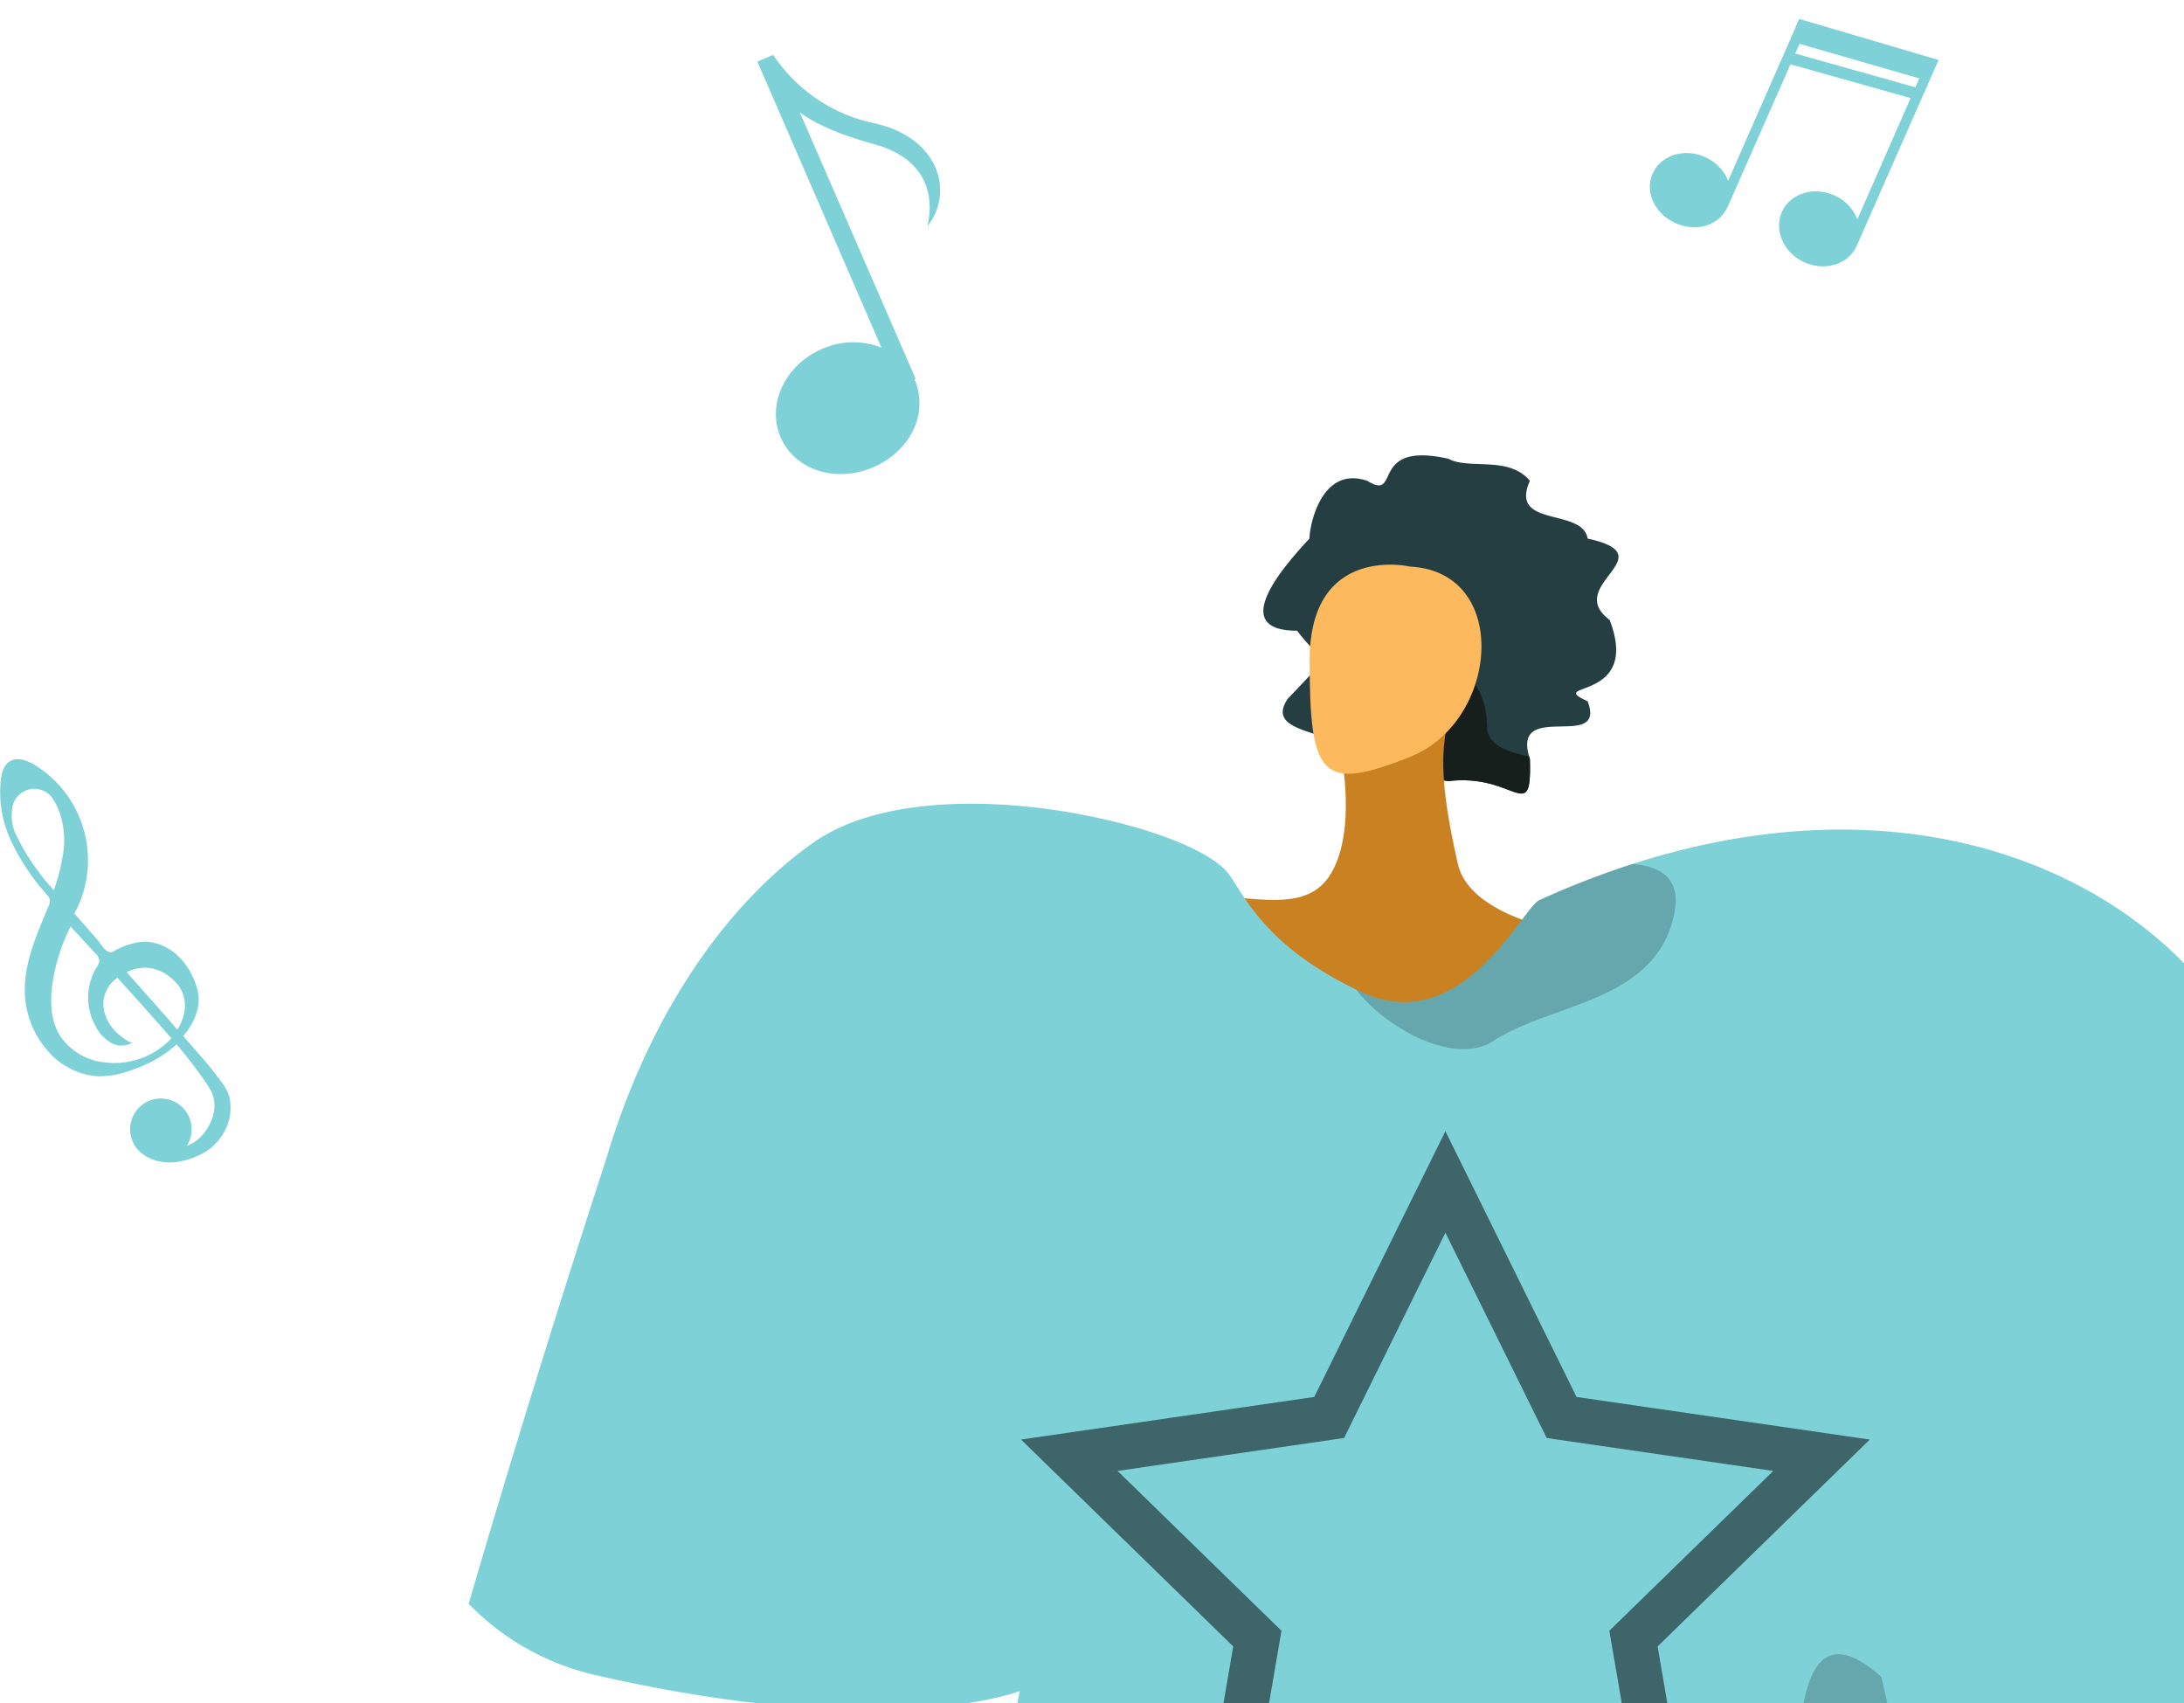 <svg xmlns="http://www.w3.org/2000/svg" xmlns:xlink="http://www.w3.org/1999/xlink" width="575" height="448.272" viewBox="0 0 575 448.272"><defs><style>.a,.j{fill:none;}.b,.i{fill:#7fd1d8;}.c{clip-path:url(#a);}.d{fill:#fcb95d;}.d,.e,.f,.g,.h,.i,.j,.k{fill-rule:evenodd;}.e{fill:#243e41;}.f{fill:#171f1c;}.g{fill:#c98121;}.h{fill:#f7805c;}.j{stroke:#3e6569;stroke-miterlimit:10;stroke-width:11.826px;}.k{opacity:0.2;}</style><clipPath id="a"><rect class="a" width="529.068" height="448.272" transform="translate(529.068 448.272) rotate(-180)"/></clipPath></defs><g transform="translate(-900.024 -461.631)"><path class="b" d="M1095.137,395.976a42.39,42.39,0,0,1-26.379-17.809l-.071-.167-4.186,1.794,32.651,75.259a20.3,20.3,0,0,0-15.591.342c-9.76,4.183-14.663,14.592-10.952,23.249s14.557,12.118,24.317,7.935c9.675-4.146,14.792-13.9,10.972-23.188l.268-.115.058.134-.01-.024-.013-.031-30.52-70.186c3.891,2.84,9.766,5.657,19.514,8.327,19.3,5.288,14,21.654,14,21.654C1116.315,414.537,1112.67,399.776,1095.137,395.976Z" transform="translate(34.929 98.065)"/><path class="b" d="M1164.036,523.827l.007-.016.01-.021,21.123-47.953h0l.36-.817-36.717-10.808-2.465,5.7-16.235,36.946a11.4,11.4,0,0,0-6.1-6.293c-5.452-2.424-11.615-.469-13.766,4.367s.575,10.609,6.027,13.034c5.388,2.4,11.339.8,13.737-4.311l.012.006-.037.081.008-.024.01-.031,16.531-37.517,31.632,8.887-14.014,31.9a11.405,11.405,0,0,0-6.1-6.3c-5.452-2.426-11.615-.471-13.766,4.366s.474,10.836,5.925,13.26c5.388,2.4,11.447.561,13.635-4.083l.012,0Zm-16.245-50.5,1.123-2.55,31.535,9.1-1.027,2.336Z" transform="translate(224.876 2.393)"/><g transform="translate(900.024 661.472)"><path class="b" d="M1094.7,536.792c-2.747-.391-6.26.806-8.639,2.014-1.249.634-1.257.969-2.362.428-1.024-.5-2.153-2.445-2.92-3.314q-2.915-3.3-5.827-6.6a29.393,29.393,0,0,0-10.408-39.1c-2.02-1.242-4.673-2.221-6.665-.934-1.489.964-2.038,2.864-2.278,4.621a30.426,30.426,0,0,0,2.74,16.422,58.3,58.3,0,0,0,9.343,13.973,3.087,3.087,0,0,1,.817,1.363,3.031,3.031,0,0,1-.344,1.682c-3.24,7.776-6.9,15.838-6.175,24.23a24.217,24.217,0,0,0,5.726,13.6,19.229,19.229,0,0,0,13.313,6.967,25.019,25.019,0,0,0,9.857-1.968,31.971,31.971,0,0,0,10.982-6.432c1.664,1.954,3.274,3.956,4.807,6.013,1.211,1.625,2.443,3.279,3.532,5,.348.55.617,1.127.938,1.689a8.719,8.719,0,0,1,.677,3.944,9.41,9.41,0,0,1-.255,1.756,13.433,13.433,0,0,1-2.358,4.782,10.537,10.537,0,0,1-2.77,2.594,9.194,9.194,0,0,1-1.713.856l-.156.057a8.1,8.1,0,1,0-11.156,2.507l-.049.012c.208.134.421.232.632.35.082.044.159.1.243.136,6.986,3.708,14.862-1.207,14.862-1.207a11.961,11.961,0,0,0,2.733-2.1,13.8,13.8,0,0,0,3.807-6.356,13.373,13.373,0,0,0,.422-3.56,10.7,10.7,0,0,0-.379-2.918,12.579,12.579,0,0,0-1.934-3.557,92.988,92.988,0,0,0-5.924-7.358l-1.469-1.688q-1.312-1.509-2.624-3.017l-.133-.154s5.623-5.816,3.66-12.521C1107.252,549,1104.631,538.2,1094.7,536.792Zm-36.1-35.19a5.85,5.85,0,0,1,10.57-2.669s4.6,6.117,2.583,15.926a50.748,50.748,0,0,1-2.21,8.285l-2.563-2.886c-.186-.212-.57-.806-.745-1.027a56.492,56.492,0,0,1-7.048-11.557A12.469,12.469,0,0,1,1058.6,501.6Zm23.309,66.735a16.081,16.081,0,0,1-10.677-6.77c-2.672-4.2-2.731-9.558-1.946-14.474a48.854,48.854,0,0,1,4.67-14.377q3.278,3.552,6.557,7.1a3.124,3.124,0,0,1,1,1.725,3.5,3.5,0,0,1-.781,2.033,15.416,15.416,0,0,0-.224,15.327,10.592,10.592,0,0,0,4.075,4.419,5.589,5.589,0,0,0,5.784-.127c-.708.512-3.774-2.058-4.258-2.517a11.8,11.8,0,0,1-3.01-4.654,8.293,8.293,0,0,1,3.2-9.793c4.429,4.881,9.654,10.7,14.141,15.848l.065.075A20.605,20.605,0,0,1,1081.906,568.338Zm20.149-8.457-1.936-2.266c-.052-.065-.091-.134-.146-.2l-11.255-12.674c1.99-1,7.932-3.14,13.461,3.3C1102.178,548.04,1106.488,552.8,1102.054,559.88Z" transform="translate(-1055.369 -488.682)"/></g><g transform="translate(945.956 461.631)"><g class="c" transform="translate(0 0)"><g transform="translate(492.572 423.756)"><path class="d" d="M1305.394,774.189c1.84,1.279,51.175,49.878,72.683,49.537s123.2-46.188,145.736-64.494c0,0-29.921-4.019-31.934-4.7s-110.509,26.074-120.4,22.9c-3.376-1.083-20.2-31.25-54.1-44.1S1305.394,774.189,1305.394,774.189Z" transform="translate(-1298.423 -717.76)"/><g transform="translate(202.849)"><path class="d" d="M1435.9,750.222c2.061-.73,24.074-15.407,35.743-16.1s29.068-.363,35.144-2.144c7.147-2.1,8.8,1.458.533,4.847-5.375,2.2-16.343,5.477-18.745,5.468-1.164,0,6.452-.851,14.759-2.513,8.829-1.765,18.43-4.3,18.794-2.35.707,3.77-24.8,10.794-29.261,11.147a91,91,0,0,0,11.768-1.12c5.325-.872,11.463-2.852,12.6-1.437,1.8,2.231-11.786,7.969-22.886,9.263-.208.429,3.33,1.31,16.431-1.316,1.316-.264,4.612.617.252,2.823-9.177,4.642-12.847,7.473-25.894,7.274-12.722-.195-26.628-4.173-35.9-.885Z" transform="translate(-1435.905 -717.76)"/><path class="d" d="M1456.591,739.607s10.3-12.212,21.424-13.719c6.612-.9,6.532-2.943,7.674-3.491,3.789-1.818-.118,6.495-5.775,8.376-4.6,1.53-7.478,10.945-10.277,12.825s-11.088,5.157-13.074,3.733S1456.591,739.607,1456.591,739.607Z" transform="translate(-1426.499 -722.139)"/></g><path class="d" d="M1444.467,744.14s-4.73,2.951-20.913,6.552,7.5,8.8,7.5,8.8l31.2-6.522Z" transform="translate(-1241.618 -711.678)"/></g><path class="e" d="M1167.76,562.333c7.116,9.3,9.074,5.666-2.535,18.011-5.228,8.015,7.187,8.13,16.007,12.369a16.813,16.813,0,0,1,5,3.408c4.376,3.777,13.105,4.583,21.4,5.8,17.642-2.119,21.927,11.885,21.419-5.8-.069-.23-.161-.46-.207-.69-4.33-14.948,20.475-1.244,15.408-14.533-11.585-5.253,14.188.506,5.8-21.4-12.345-9.213,15.085-16.837-5.8-21.421-1.359-8.221-20.776-2.74-15.2-15.2-5.574-6.7-16.1-2.857-21.419-5.8-21.259-4.791-12.345,11.4-21.4,5.8-12-4.055-15.132,11.423-15.224,15.2C1164.12,545.5,1149.4,562.333,1167.76,562.333Z" transform="translate(-872.197 -396.312)"/><path class="f" d="M1174.031,577.071a16.816,16.816,0,0,1,5,3.408c4.376,3.777,13.105,4.583,21.4,5.8,17.642-2.119,21.927,11.885,21.419-5.8-.069-.23-.161-.46-.206-.691-5.782-1.083-11.081-3.194-11.079-7.762.011-20.625-24.431-22.954-24.431-22.954s-6.64,14.017-7.054,15.538C1178.869,565.393,1176.5,571.221,1174.031,577.071Z" transform="translate(-864.995 -380.67)"/><path class="g" d="M1273.047,626.265s-54.572-.781-59.25-21.829-5.456-32.53,0-44.72-31.182,13.537-31.182,13.537,3.9,16.37,0,28.844-12.474,12.724-25.728,11.43,0,40.8,0,40.8,47.476,5.148,51.025,6.862,52.662.624,55,0S1273.047,626.265,1273.047,626.265Z" transform="translate(-875.947 -377.169)"/><path class="h" d="M1271.692,832.741c-2.219.167-12.792-4.285-29.7,6.442S1207.8,866.674,1195,864.1s-4.223-17.164,3.177-20.364c6.663-2.883,19.243-6.632,16.519-11.414s-8.658-4.24-14.637.016-10.752.156-8.7-2.229,16.879-10.9,20.457-11.613c2.645-.53,14.67,3.093,20.985,1.567s31.413-9.853,31.413-9.853Z" transform="translate(-858.148 -256.511)"/><path class="d" d="M1193.647,536.187s-26.505-6.218-26.505,24.648,3.118,34.765,26.505,25.409S1220.154,537.584,1193.647,536.187Z" transform="translate(-868.271 -387.041)"/><path class="i" d="M1096.005,773.767l1.341-1.843A19.612,19.612,0,0,0,1096.005,773.767Z" transform="translate(-902.094 -274.712)"/><path class="i" d="M1162.163,811.876l-9.057,45.551-10.086,58.645-30.312,176.156,311.4,3.77-9.72-86.18-5.247-46.526-3.591-31.764L1394.253,831.4l-.841-7.416,9.5,40.994,139.85-40.376s-7.672-34.023-51.759-168.342c-16.308-49.726-81.556-89.76-167.546-62.062a225.222,225.222,0,0,0-24.565,9.543c-4.23,1.926-20.4,36.358-46.567,24.239-.556-.257-1.112-.515-1.654-.786-23.888-11.523-29.35-24.673-33.269-30.069,0-.013-.013-.027-.026-.04-.136-.164-.258-.326-.379-.489-2.753-3.47-9.449-7.144-18.615-10.262-16.512-5.628-41.075-9.748-62.265-7.28-10.765,1.234-20.661,4.161-28.2,9.449-21.093,14.817-40.643,41.036-52.585,76.853q-1.1,3.273-2.1,6.642c-.339,1.043-.679,2.1-1.031,3.159-3.023,9.326-6.086,18.884-9.136,28.509-3.119,9.843-6.21,19.752-9.247,29.582-5.965,19.331-11.686,38.3-16.742,55.677A67.363,67.363,0,0,0,1051,807.808C1128.271,825.433,1162.163,811.876,1162.163,811.876Z" transform="translate(-939.621 -366.763)"/><path class="j" d="M1223.277,645.793l-30.6,62-68.426,9.943L1173.764,766l-11.689,68.149,61.2-32.176,61.2,32.176L1272.79,766,1322.3,717.74l-68.426-9.943Z" transform="translate(-888.664 -334.683)"/><path class="k" d="M1274.068,865.732c8.459,10.575,21.459,51.231,27.735,71.945l-20.131-178.419-5.219-23.2c-32.537-29.188-18.654,55.989-22,81.828S1262.584,851.375,1274.068,865.732Z" transform="translate(-827.039 -294.623)"/><path class="k" d="M1175.4,622.077c7.74,10.033,25.853,20.35,36.25,13.543,15.346-10.032,42.786-10.045,47.57-33.484,1.9-9.273-3.647-12.527-11.035-13.055a225.213,225.213,0,0,0-24.565,9.543c-4.23,1.925-20.4,36.358-46.567,24.239C1176.5,622.606,1175.94,622.348,1175.4,622.077Z" transform="translate(-864.345 -361.648)"/><path class="h" d="M1096.005,773.767l1.341-1.843A19.612,19.612,0,0,0,1096.005,773.767Z" transform="translate(-902.094 -274.712)"/></g></g></g></svg>